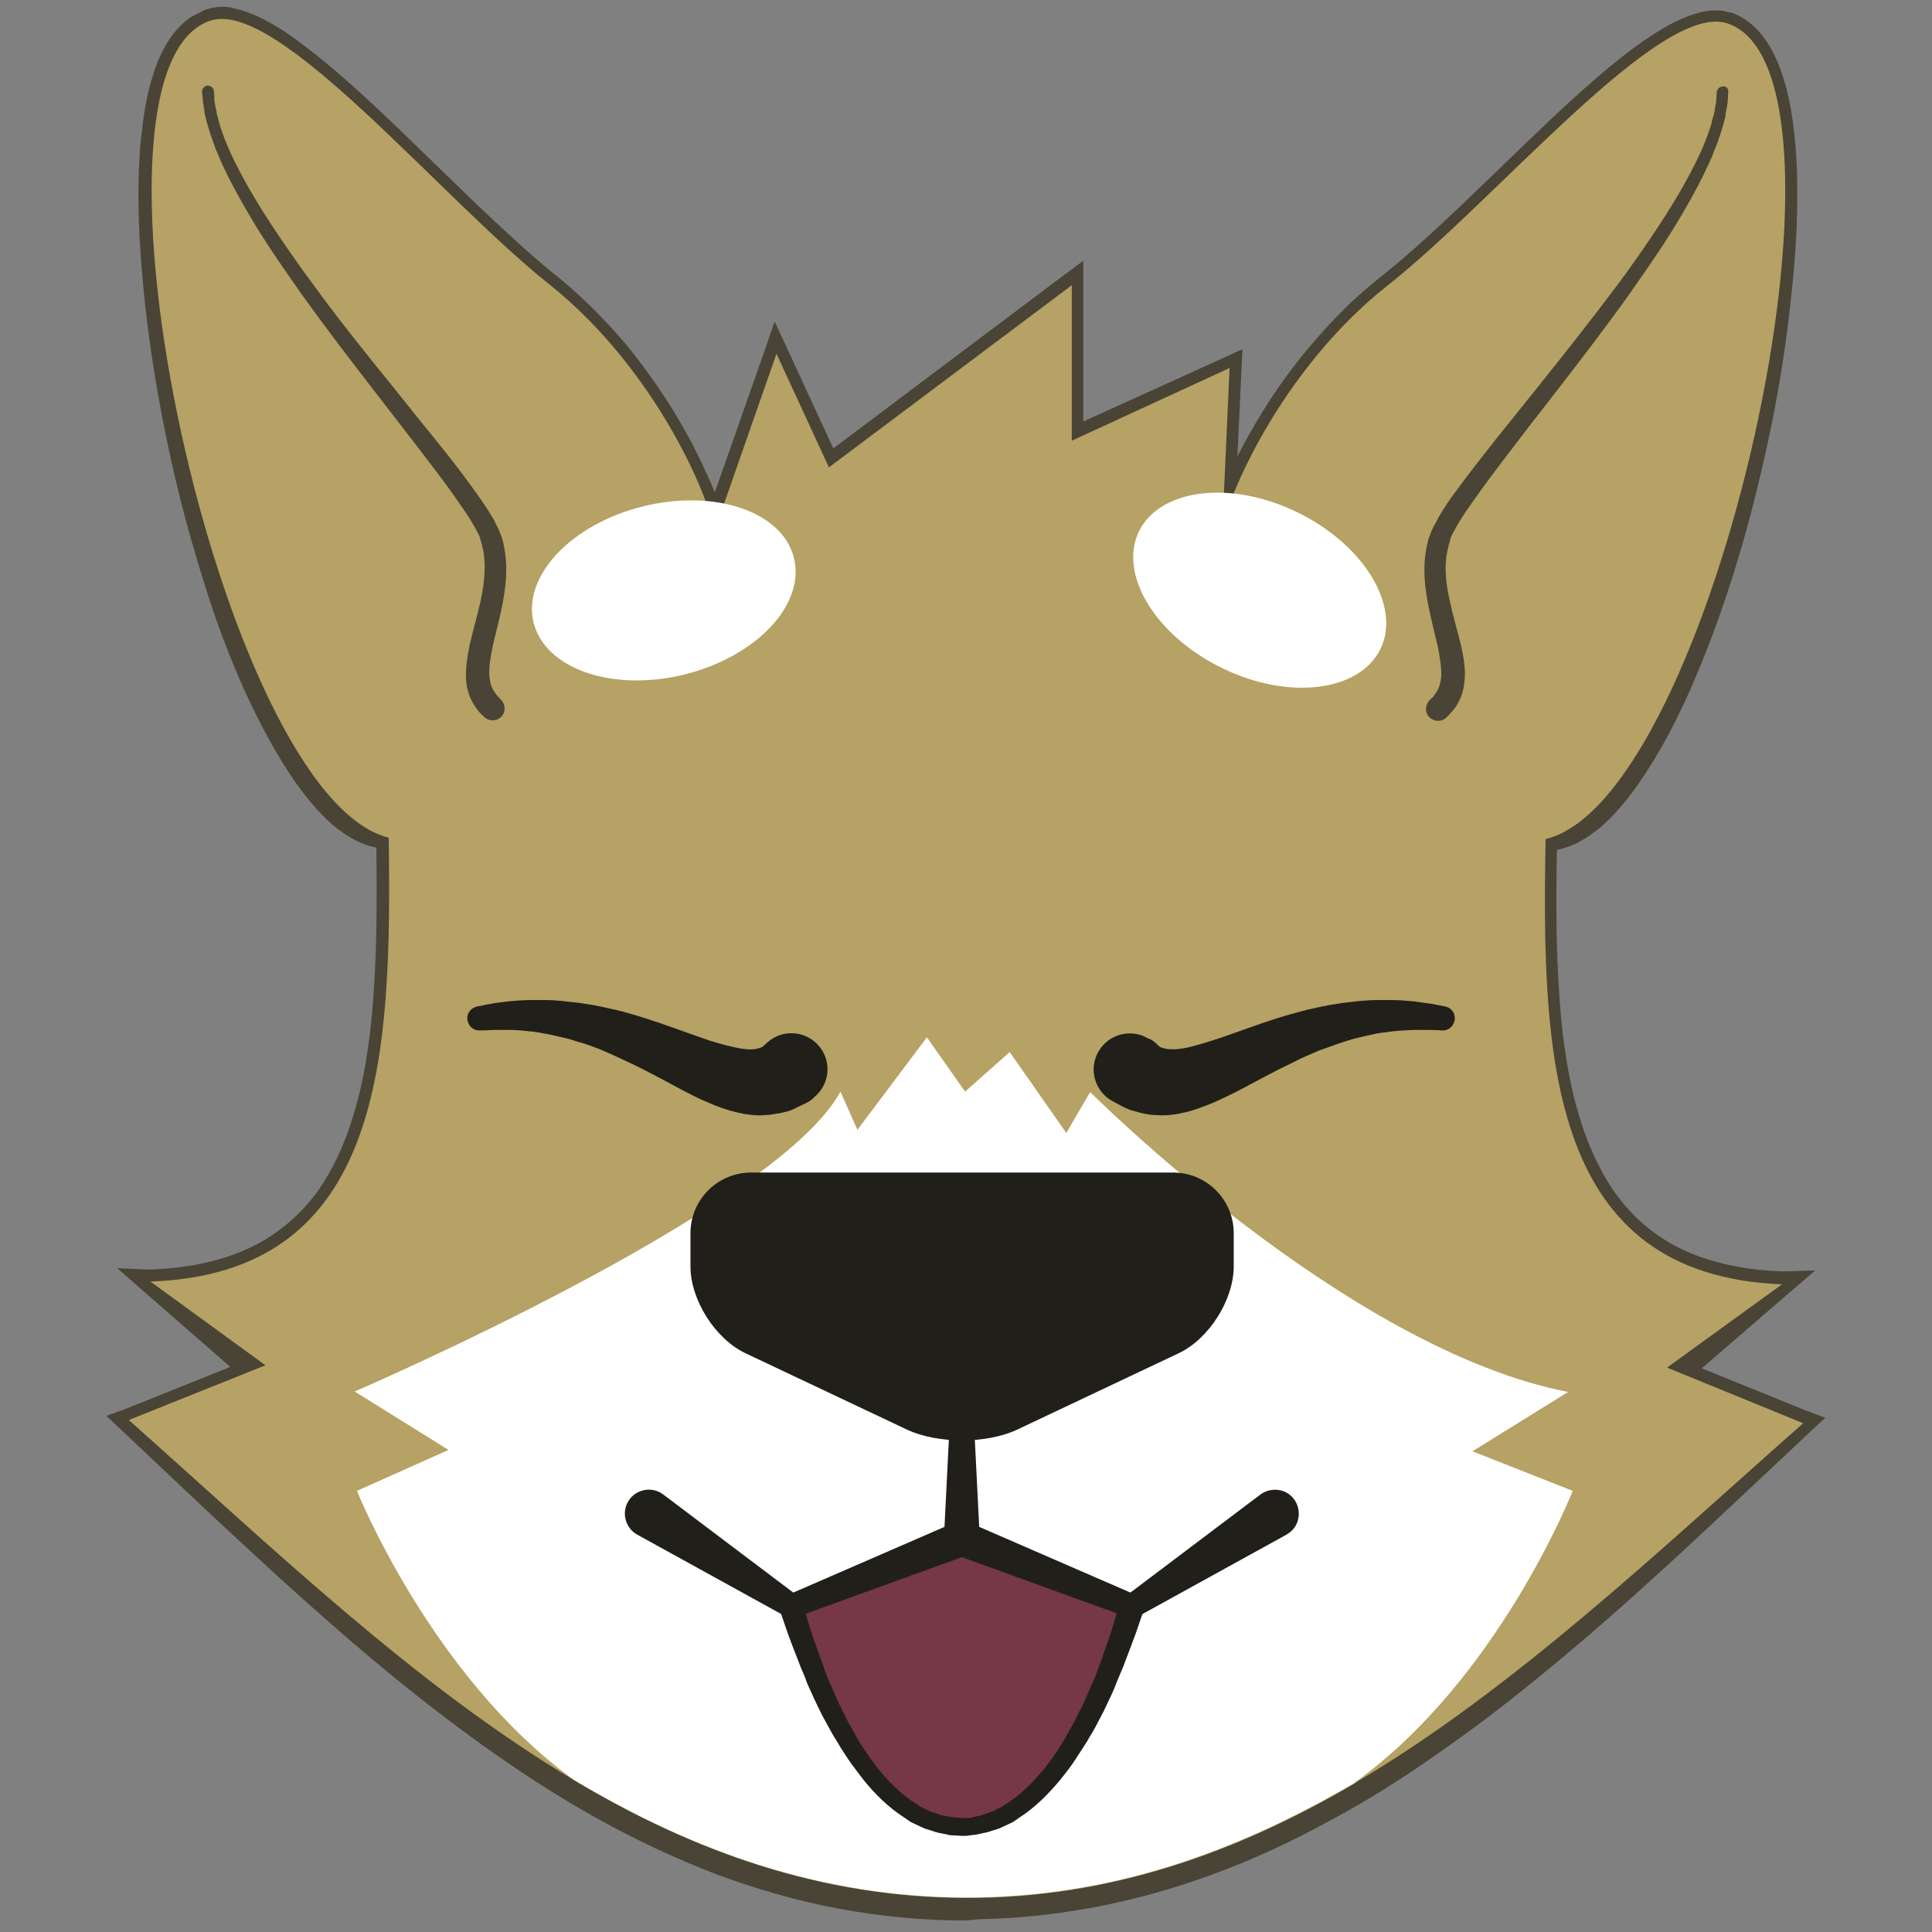 <?xml version="1.0" encoding="utf-8"?>
<!-- Generator: Adobe Illustrator 18.1.1, SVG Export Plug-In . SVG Version: 6.00 Build 0)  -->
<svg version="1.1" id="Layer_1" xmlns="http://www.w3.org/2000/svg" xmlns:xlink="http://www.w3.org/1999/xlink" x="0px" y="0px"
	 viewBox="0 0 420 420" enable-background="new 0 0 420 420" xml:space="preserve">
<rect x="0" y="0" width="420" height="420" fill="#808080" stroke="none"/>
<g>
	<g>
		<path fill="#494435" d="M209.8,407.3l3.4,0l3.2-0.1l3.2-0.2l3.2-0.2c4.3-0.4,8.6-0.9,12.8-1.7c8.5-1.5,16.9-3.9,25-6.8
			c8.2-2.9,16.1-6.5,23.9-10.6c7.7-4.1,15.2-8.6,22.6-13.5c7.3-4.9,14.5-10.1,21.5-15.5c7-5.4,13.9-11,20.8-16.7
			c6.9-5.7,13.6-11.5,20.4-17.3c6.8-5.8,13.6-11.6,20.5-17.3l0.7,4.4l0,0l-29.6-12l-4.3-1.8l3.8-2.7l0,0l-1.5-2.1l26.5-16.1l1.4,4.7
			l0,0c-5.4-0.2-10.8-0.9-16-2.4c-5.3-1.5-10.3-3.9-14.8-7.2c-4.5-3.3-8.2-7.5-11.1-12.1c-2.9-4.7-5.1-9.7-6.6-14.8
			c-1.6-5.1-2.7-10.4-3.4-15.6c-0.8-5.3-1.2-10.5-1.5-15.8c-0.6-10.5-0.5-21-0.3-31.4l0-1.9l2-0.5l0,0c2.8-1.5,5.2-3.5,7.6-5.8
			c2.4-2.3,4.7-5,6.7-7.8c4.1-5.8,7.5-12.2,10.6-18.8c3.1-6.6,5.8-13.4,8.3-20.3c2.5-6.9,4.7-13.9,6.6-21c2-7.1,3.7-14.3,5.2-21.5
			c1.5-7.2,2.7-14.5,3.6-21.8c0.9-7.3,1.5-14.6,1.5-21.9c0-7.3-0.5-14.6-2.3-21.4c-0.9-3.4-2.3-6.6-4.3-9c-1-1.2-2.2-2.1-3.5-2.7
			l-0.5-0.2l-0.1,0c0,0,0.2,0.1,0.1,0l-0.2,0l-0.3-0.1l-0.2,0l-0.1,0l-0.2,0c-0.1,0-0.3,0-0.4,0c-0.7,0-1.4,0-2.1,0.1
			c-1.5,0.3-3.1,0.9-4.6,1.6c-1.6,0.7-3.1,1.6-4.6,2.6c-3,1.9-5.9,4.1-8.8,6.5c-5.7,4.6-11.1,9.7-16.5,14.8l-16.1,15.5
			c-5.4,5.1-10.9,10.2-16.8,15c-2.9,2.3-5.6,4.6-8.2,7.2c-2.6,2.5-5.1,5.2-7.4,8c-4.6,5.6-8.8,11.7-12.3,18.1
			c-1.8,3.2-3.4,6.5-4.8,9.8c-0.7,1.7-1.4,3.3-1.9,5c-0.3,0.8-0.5,1.7-0.8,2.5c-0.1,0.4-0.2,0.8-0.3,1.2c-0.1,0.4-0.1,0.7-0.1,0.9
			l0,0l-5.2-0.1l1.7-35.9l3.7,2.5L234,98l-3.7,1.7v-4V61.9l4.2,2.1l-52.7,39.6l-2.6,1.9l-1.3-2.9l-11.4-24.7l4.8-0.2l-13.6,38.9
			l-3.6,10.5l-1.4-11.3l0,0c0-0.2,0-0.5-0.1-0.9c-0.1-0.4-0.2-0.8-0.3-1.2c-0.2-0.8-0.5-1.7-0.7-2.5c-0.6-1.7-1.2-3.4-1.9-5
			c-1.4-3.3-3-6.6-4.8-9.8c-3.5-6.4-7.6-12.5-12.2-18.1c-4.6-5.7-9.8-10.7-15.5-15.3c-5.9-4.8-11.3-9.9-16.7-15.1l-16-15.5
			c-5.4-5.1-10.8-10.2-16.4-14.8C64.9,15.2,62,13,59,11c-1.5-1-3-1.9-4.6-2.6c-1.5-0.8-3.1-1.4-4.6-1.7c-0.7-0.1-1.5-0.2-2.1-0.2
			c-0.3,0-0.6,0.1-0.9,0.1c-0.1,0-0.3,0.1-0.4,0.1l-0.6,0.2l-0.4,0.2l-0.5,0.3c-0.3,0.2-0.6,0.4-0.9,0.6c-0.6,0.4-1.1,1-1.6,1.6
			c-2,2.4-3.4,5.6-4.3,9c-1.9,6.8-2.4,14.1-2.4,21.4c0,7.3,0.5,14.7,1.4,22c0.8,7.3,2.1,14.6,3.5,21.8c1.4,7.2,3.2,14.4,5.1,21.5
			c1.9,7.1,4.1,14.1,6.5,21.1c2.5,6.9,5.1,13.7,8.2,20.4c3.1,6.6,6.5,13,10.6,18.8c2,2.9,4.3,5.5,6.7,7.9c2.4,2.4,4.8,4.4,7.6,5.8
			l0,0l2,0.5l0,1.9c0.2,10.4,0.2,20.9-0.4,31.4c-0.3,5.3-0.8,10.5-1.6,15.8c-0.8,5.2-1.9,10.5-3.5,15.6c-1.6,5.1-3.8,10.2-6.7,14.8
			c-2.9,4.6-6.7,8.8-11.2,12.1c-4.5,3.3-9.6,5.6-14.8,7.1c-5.3,1.5-10.7,2.2-16,2.4l0,0l1.4-4.7l26.5,16.2l-1.5,2.1l0,0l3.8,2.8
			l-4.3,1.7L29,311l0,0l0.8-4.3c6.9,5.8,13.7,11.6,20.4,17.4c6.8,5.8,13.5,11.7,20.4,17.4c6.8,5.7,13.7,11.4,20.7,16.8
			c7,5.4,14.1,10.7,21.5,15.6c7.3,4.9,14.8,9.5,22.6,13.6c7.7,4.1,15.7,7.7,23.8,10.7c8.2,3,16.5,5.4,25,6.9
			C192.6,406.6,201.2,407.4,209.8,407.3L209.8,407.3z M209.8,417.5c-9.3,0-18.5-0.9-27.6-2.6c-9.1-1.7-18-4.3-26.6-7.5
			c-8.6-3.3-16.9-7.2-24.9-11.6c-8-4.4-15.7-9.3-23.1-14.5c-7.4-5.2-14.6-10.7-21.6-16.4c-7-5.7-13.8-11.6-20.5-17.6
			c-6.7-6-13.2-12.1-19.8-18.2l-19.5-18.4l-3.1-2.9l3.9-1.4l0,0l29.7-11.9l-0.6,4.5l0,0l-1.5,2.1l-23.4-20.4l-5.7-5l7.1,0.3l0,0
			c5-0.2,10-0.8,14.8-2.2c4.8-1.3,9.3-3.4,13.2-6.3c3.9-2.9,7.3-6.5,9.9-10.7c2.6-4.2,4.6-8.8,6.1-13.6c1.5-4.8,2.6-9.8,3.3-14.8
			c0.8-5,1.2-10.2,1.5-15.3c0.6-10.3,0.5-20.6,0.4-31l2,2.5l0,0c-2.2-0.2-4.4-0.9-6.3-1.8c-1.9-1-3.7-2.2-5.2-3.5
			c-3.1-2.7-5.6-5.8-7.9-9c-4.5-6.4-8-13.2-11.2-20.1c-3.1-6.9-5.8-14-8.1-21.2c-2.3-7.2-4.4-14.4-6.2-21.7
			c-3.6-14.6-6.2-29.4-7.7-44.4c-0.7-7.5-1.2-15-1.1-22.6c0.1-3.8,0.2-7.6,0.7-11.4c0.4-3.8,1-7.6,2.1-11.4
			c1.1-3.8,2.6-7.6,5.4-10.9c0.7-0.8,1.5-1.6,2.4-2.3c0.4-0.3,0.9-0.7,1.4-0.9l0.8-0.4L44,2.4l0.7-0.3c0.4-0.1,0.6-0.2,1-0.3
			c0.6-0.1,1.2-0.2,1.8-0.3c1.2-0.1,2.3,0,3.4,0.3C53,2.3,54.9,3,56.7,3.9c1.8,0.9,3.5,1.9,5.1,2.9C65,9,68,11.3,70.9,13.7
			c5.8,4.8,11.3,10,16.6,15.1l16,15.5c5.4,5.1,10.8,10.2,16.4,14.8c6,4.7,11.4,10.1,16.3,15.9c4.8,5.9,9.1,12.1,12.8,18.8
			c1.9,3.3,3.5,6.7,5.1,10.2c0.8,1.8,1.5,3.5,2.1,5.4c0.3,0.9,0.6,1.9,0.9,2.8c0.1,0.5,0.3,1,0.4,1.5c0.1,0.5,0.2,1.1,0.2,1.9l0,0
			l-5-0.9L166.3,76l2.1-6.1l2.7,5.8l11.4,24.7l-3.9-1l52.7-39.6l4.2-3.1v5.2v33.8l-3.7-2.4l34.4-15.6l3.9-1.8l-0.2,4.2l-1.7,35.9
			L263,116l0,0c0-0.7,0.1-1.3,0.2-1.9c0.1-0.5,0.2-1,0.4-1.5c0.3-1,0.6-1.9,0.9-2.8c0.6-1.8,1.4-3.6,2.1-5.4
			c1.5-3.5,3.2-6.9,5.1-10.2c3.7-6.6,8-12.9,12.9-18.7c2.4-2.9,5-5.7,7.7-8.4c2.7-2.7,5.7-5.2,8.6-7.5c5.7-4.6,11.1-9.6,16.5-14.7
			l16.1-15.5c5.4-5.2,10.9-10.3,16.7-15.1c2.9-2.4,5.9-4.7,9.2-6.8c1.6-1,3.3-2.1,5.1-2.9c1.8-0.9,3.7-1.6,5.9-2.1
			c1.1-0.2,2.2-0.3,3.4-0.2c0.3,0,0.6,0,0.9,0.1l0.5,0.1l0.3,0.1l0.2,0l0.3,0.1l0.2,0l0.2,0.1l0.1,0l0.8,0.3c2.1,0.9,3.9,2.4,5.3,4
			c2.8,3.3,4.3,7.2,5.4,10.9c1.1,3.8,1.7,7.6,2.1,11.4c0.4,3.8,0.6,7.6,0.6,11.4c0.1,7.6-0.4,15.1-1.2,22.6
			c-1.5,15-4.2,29.8-7.9,44.4c-1.8,7.3-3.9,14.5-6.3,21.7c-2.4,7.2-5.1,14.2-8.2,21.2c-3.1,6.9-6.7,13.7-11.2,20.1
			c-2.3,3.2-4.8,6.3-7.9,9c-1.6,1.3-3.3,2.5-5.2,3.5c-1.9,0.9-4.1,1.6-6.3,1.7l0,0l2-2.5c-0.2,10.4-0.3,20.8,0.3,31
			c0.3,5.1,0.7,10.3,1.5,15.3c0.7,5,1.8,10,3.3,14.8c1.5,4.8,3.5,9.4,6.1,13.6c2.6,4.2,5.9,7.8,9.8,10.7c3.9,2.9,8.4,5,13.2,6.3
			c4.8,1.4,9.8,2,14.8,2.2l0,0l7.1-0.2l-5.7,4.9l-23.5,20.3l-1.5-2.1l0,0l-0.5-4.5l29.6,12l0,0l3.8,1.4l-3.1,2.9l-19.5,18.3
			c-6.5,6.1-13.1,12.2-19.8,18.2c-6.7,6-13.5,11.8-20.5,17.5c-7,5.7-14.2,11.2-21.6,16.3c-7.4,5.2-15.1,10.1-23.2,14.4
			c-8,4.4-16.3,8.3-25,11.5c-8.6,3.2-17.5,5.7-26.6,7.4c-4.5,0.8-9.1,1.5-13.7,1.9l-3.5,0.3l-3.5,0.2l-3.5,0.1L209.8,417.5
			L209.8,417.5z"/>
	</g>
	<path fill="#B5A264" d="M392,309.4c-31.6,27.9-62.7,57.6-97.1,78c-0.1,0.1-0.2,0.1-0.2,0.2c-25.9,15.2-53.5,25.1-84.8,25
		c-31.4-0.1-59.2-10.1-85.1-25.6c-34.4-20.5-65.3-50.3-96.8-78.3l29.7-11.9l-25-18.2c50.6-1.8,52.5-48.4,51.8-96.5
		C48,173.2,13.6,15.2,45.7,4.5c14.6-4.9,49.7,38.2,73.7,57.3c24.1,19.2,35.8,48.8,35.8,54l13.6-38.9l11.4,24.7l52.8-39.6v33.8
		L267.3,80l-1.6,35.4c0.7-6.4,12.5-34.8,35.9-53.3c24.1-19,59.4-62,74-57c31.9,10.9-3.1,168.7-39.6,177.3
		c-0.9,48.1,0.8,94.8,51.4,96.8l-25,18.1L392,309.4z"/>
	<path fill="#FFFFFF" d="M341.9,324.1c0,0-16,40.7-47.1,63.2c-0.1,0.1-0.2,0.1-0.2,0.2c-25.9,15.2-53.5,25.1-84.8,25
		c-31.4-0.1-59.2-10.1-85.1-25.6c-31-22.5-47.1-62.8-47.1-62.8l19.9-8.9l-20.4-12.7c0,0,91.8-39.5,105.6-65.2l3.7,8.3l15.1-20.1
		l8.3,11.8l9.7-8.6l12.3,17.6l5.2-8.9c0,0,55.7,55.9,103.9,65.2l-20.8,12.9L341.9,324.1z"/>
	<path fill="#FFFFFF" d="M300.1,141.1c-4.6,9.3-20,11.2-34.5,4.1c-14.5-7.1-22.5-20.4-18-29.7c4.6-9.3,20-11.2,34.5-4.1
		C296.6,118.5,304.6,131.8,300.1,141.1z"/>
	<path fill="#FFFFFF" d="M172.6,121.3c2.5,10.1-8.1,21.4-23.7,25.3c-15.6,3.9-30.3-1.1-32.9-11.2c-2.5-10.1,8.1-21.4,23.7-25.3
		C155.4,106.2,170.1,111.2,172.6,121.3z"/>
	<g>
		<path fill="#494435" d="M46.5,19.9c0,0,0.1,0.6,0.1,1.7c0,0.3,0,0.6,0.1,0.9c0.1,0.3,0.1,0.7,0.2,1c0.1,0.4,0.2,0.8,0.2,1.2
			c0.1,0.4,0.3,0.9,0.4,1.4c0.1,0.5,0.3,1,0.4,1.5c0.2,0.5,0.4,1.1,0.6,1.7c0.4,1.2,1,2.4,1.5,3.7c1.2,2.6,2.7,5.5,4.5,8.6
			c1.8,3.1,3.9,6.4,6.2,9.8c2.3,3.4,4.8,7,7.5,10.6c5.3,7.3,11.3,14.8,17.4,22.3c3,3.8,6,7.5,9,11.2c3,3.7,5.9,7.4,8.6,11.2
			c1.4,1.9,2.6,3.7,3.8,5.7c0.3,0.5,0.6,1,0.8,1.5l0.4,0.8l0.2,0.4l0.1,0.2l0.1,0.3l0.3,0.8c0.1,0.2,0.2,0.5,0.3,0.8
			c0.2,0.6,0.3,1.2,0.4,1.8c0.9,4.6,0.3,8.9-0.4,12.5c-0.7,3.7-1.7,6.9-2.2,9.6c-0.6,2.8-0.8,5.1-0.5,6.7c0.2,1.6,0.9,2.5,1.4,3.2
			c0.2,0.3,0.5,0.5,0.6,0.7c0.2,0.1,0.2,0.2,0.2,0.2l0.2,0.2c1,1,1.1,2.6,0.1,3.7c-1,1-2.6,1.1-3.7,0.1c0,0-0.1-0.1-0.4-0.4
			c-0.3-0.3-0.7-0.6-1.1-1.2c-0.9-1.1-2.1-3.2-2.4-5.7c-0.3-2.6,0.1-5.4,0.7-8.4c0.7-3,1.6-6.2,2.4-9.6c0.7-3.4,1.2-7.1,0.6-10.7
			c-0.1-0.5-0.2-0.9-0.3-1.3c0-0.2-0.1-0.4-0.2-0.7l-0.2-0.8l0-0.1l0,0c0-0.1,0,0.1,0,0l-0.1-0.2l-0.1-0.3l-0.3-0.6
			c-0.2-0.4-0.5-0.9-0.7-1.3c-1-1.8-2.2-3.6-3.5-5.4c-2.5-3.7-5.4-7.4-8.2-11.1c-2.9-3.8-5.9-7.6-8.8-11.4
			c-5.9-7.6-11.8-15.3-17.1-22.7c-2.6-3.7-5.1-7.3-7.4-10.8c-2.3-3.5-4.3-6.9-6.1-10.1c-1.8-3.2-3.3-6.2-4.5-9
			c-0.6-1.4-1.1-2.7-1.5-3.9c-0.2-0.6-0.4-1.2-0.6-1.8c-0.2-0.6-0.3-1.1-0.5-1.7c-0.1-0.5-0.3-1-0.4-1.5c-0.1-0.5-0.2-1-0.2-1.4
			c-0.1-0.4-0.1-0.8-0.2-1.2c-0.1-0.4-0.1-0.7-0.1-1C44,20.6,43.9,20,43.9,20c0-0.7,0.5-1.3,1.2-1.4C45.8,18.6,46.5,19.1,46.5,19.9
			L46.5,19.9z"/>
	</g>
	<g>
		<path fill="#494435" d="M375.7,20c0,0,0,0.6-0.1,1.7c0,0.3,0,0.6-0.1,1c-0.1,0.4-0.1,0.8-0.2,1.2c-0.1,0.4-0.2,0.9-0.2,1.4
			c-0.1,0.5-0.3,1-0.4,1.5c-0.1,0.5-0.3,1.1-0.5,1.7c-0.2,0.6-0.4,1.2-0.6,1.8c-0.4,1.3-1,2.5-1.5,3.9c-1.2,2.7-2.7,5.8-4.5,9
			c-1.8,3.2-3.8,6.6-6.1,10.1c-2.3,3.5-4.8,7.1-7.4,10.8c-5.3,7.4-11.2,15.1-17.1,22.7c-3,3.8-5.9,7.6-8.8,11.4
			c-2.9,3.8-5.7,7.5-8.2,11.1c-1.3,1.8-2.5,3.6-3.5,5.4c-0.2,0.4-0.5,0.9-0.7,1.3l-0.3,0.6l-0.1,0.3l-0.1,0.2c0,0,0-0.1,0,0l0,0
			l0,0.1l-0.2,0.8c-0.1,0.3-0.2,0.5-0.2,0.7c-0.1,0.4-0.2,0.8-0.3,1.3c-0.7,3.6-0.2,7.3,0.6,10.7c0.7,3.4,1.7,6.6,2.4,9.6
			c0.7,3,1.1,5.8,0.7,8.4c-0.3,2.6-1.5,4.6-2.4,5.7c-0.5,0.6-0.9,1-1.1,1.2c-0.3,0.3-0.4,0.4-0.4,0.4c-1,1-2.7,0.9-3.7-0.1
			c-1-1-0.9-2.7,0.1-3.7l0.2-0.2c0,0,0.1-0.1,0.2-0.2c0.2-0.1,0.4-0.3,0.6-0.7c0.5-0.6,1.1-1.5,1.4-3.2c0.3-1.6,0-3.9-0.5-6.7
			c-0.6-2.8-1.5-6-2.2-9.6c-0.7-3.7-1.3-7.9-0.4-12.5c0.1-0.6,0.3-1.2,0.4-1.8c0.1-0.3,0.2-0.6,0.3-0.8l0.3-0.8l0.1-0.3l0.1-0.2
			l0.2-0.4l0.4-0.8c0.3-0.5,0.6-1,0.8-1.5c1.2-2,2.4-3.9,3.8-5.7c2.7-3.7,5.6-7.4,8.6-11.2c3-3.7,6-7.5,9-11.2
			c6-7.5,12-15.1,17.4-22.3c2.7-3.6,5.2-7.2,7.5-10.6c2.3-3.4,4.4-6.7,6.2-9.8c1.8-3.1,3.3-6,4.5-8.6c0.6-1.3,1.1-2.6,1.5-3.7
			c0.2-0.6,0.4-1.1,0.6-1.7c0.2-0.5,0.3-1.1,0.4-1.5c0.1-0.5,0.3-1,0.4-1.4c0.1-0.4,0.2-0.8,0.2-1.2c0.1-0.4,0.1-0.7,0.2-1
			c0.1-0.3,0.1-0.7,0.1-0.9c0.1-1.1,0.1-1.7,0.1-1.7l0,0c0.1-0.7,0.7-1.2,1.4-1.2C375.3,18.7,375.8,19.3,375.7,20z"/>
	</g>
	<path fill="#753844" d="M246.2,349.2c-10.3,33.8-23.6,48-37.1,48c-13.5,0-26.8-14.3-37.1-48l37.1-14.7L246.2,349.2z"/>
	<g>
		<g>
			<path fill="#211F1A" d="M163.3,254.9c-7.3,0-13.2,5.9-13.2,13.2v7.2c0,7.3,5.4,15.8,12,18.9l35.1,16.6c6.6,3.1,17.3,3.1,23.9,0
				l35.1-16.6c6.6-3.1,12-11.6,12-18.9v-7.2c0-7.3-5.9-13.2-13.2-13.2H163.3z"/>
		</g>
		<g>
			<path fill="#211F1A" d="M211.7,308.6l1.3,25.9l-2.5-3.6l36.6,15.9l-2.4,0.2l29.3-22.1c2.3-1.7,5.6-1.3,7.3,1
				c1.7,2.3,1.3,5.6-1,7.3c-0.2,0.1-0.4,0.3-0.6,0.4l-32.1,17.7l-1.2,0.7l-1.2-0.4L207.7,338l-2.6-0.9l0.1-2.7l1.3-25.9
				c0.1-1.4,1.3-2.5,2.7-2.5C210.6,306.2,211.6,307.2,211.7,308.6z"/>
		</g>
		<g>
			<path fill="#211F1A" d="M210.5,338L173,351.6l-1.2,0.4l-1.2-0.7l-32.1-17.7c-2.5-1.4-3.4-4.6-2-7.1s4.6-3.4,7.1-2
				c0.2,0.1,0.4,0.3,0.6,0.4l29.3,22.1l-2.4-0.2l36.6-15.9c2-0.9,4.3,0,5.1,2c0.9,2,0,4.3-2,5.1C210.7,338,210.6,338,210.5,338z"/>
		</g>
	</g>
	<g>
		<path fill="#211F1A" d="M248.7,349.9c0,0-0.7,1.9-1.8,5.2c-0.6,1.7-1.4,3.7-2.3,6.1c-0.4,1.2-1,2.4-1.5,3.7
			c-0.3,0.6-0.5,1.3-0.8,2c-0.3,0.7-0.6,1.4-0.9,2c-0.7,1.4-1.3,2.9-2.1,4.3c-0.8,1.5-1.5,3-2.5,4.5c-0.4,0.8-0.9,1.5-1.4,2.3
			c-0.5,0.8-1,1.5-1.5,2.3c-1,1.6-2.2,3.1-3.4,4.6c-2.5,3-5.4,6-9,8.3l-1.3,0.9l-1.5,0.7c-0.5,0.2-1,0.5-1.5,0.7l-1.6,0.5
			c-1,0.4-2.1,0.5-3.2,0.8c-0.5,0.1-1.1,0.1-1.6,0.2l-0.8,0.1l-0.4,0l-0.2,0l-0.1,0l-0.1,0c-0.1,0,0.1,0-0.2,0l-1.5-0.1
			c-0.5,0-1,0-1.6-0.2c-1.1-0.2-2.3-0.4-3.3-0.8l-1.6-0.5c-0.5-0.2-1-0.5-1.5-0.7l-1.5-0.7l-1.3-0.9c-3.6-2.3-6.5-5.2-9-8.3
			c-1.2-1.6-2.4-3.1-3.4-4.6c-0.5-0.8-1-1.5-1.5-2.3c-0.5-0.8-0.9-1.6-1.4-2.3c-0.9-1.5-1.7-3.1-2.5-4.5c-0.8-1.5-1.4-2.9-2.1-4.3
			c-0.3-0.7-0.6-1.4-0.9-2c-0.3-0.7-0.6-1.3-0.8-2c-0.5-1.3-1.1-2.5-1.5-3.7c-0.9-2.3-1.7-4.3-2.3-6c-1.2-3.4-1.8-5.3-1.8-5.3
			c-0.5-1.4,0.2-2.8,1.6-3.3c1.4-0.5,2.8,0.2,3.3,1.6c0,0,0,0.1,0,0.1l0,0.1c0,0,0.6,1.9,1.6,5.2c0.5,1.7,1.2,3.6,2,5.9
			c0.4,1.1,0.9,2.3,1.3,3.6c0.2,0.6,0.5,1.3,0.7,1.9c0.3,0.6,0.6,1.3,0.9,2c0.6,1.4,1.2,2.8,1.9,4.2c0.7,1.4,1.4,2.9,2.3,4.4
			c0.4,0.7,0.8,1.5,1.2,2.2c0.4,0.7,0.9,1.5,1.4,2.2c0.9,1.5,2,2.9,3.1,4.4c2.3,2.8,4.9,5.5,8,7.5l1.2,0.8l1.2,0.6
			c0.4,0.2,0.8,0.4,1.2,0.6l1.3,0.4c0.9,0.4,1.7,0.4,2.5,0.6c0.4,0.1,0.9,0.1,1.4,0.2l1.5,0.1c-0.2,0,0,0-0.1,0l0,0l0.1,0l0.2,0
			l0.3,0l0.7,0c0.4,0,0.9,0,1.3-0.2c0.9-0.2,1.8-0.3,2.6-0.7l1.3-0.4c0.4-0.2,0.8-0.4,1.2-0.6l1.2-0.6l1.2-0.8c3.1-2,5.7-4.7,8-7.5
			c1.1-1.5,2.2-2.8,3.1-4.4c0.5-0.7,1-1.5,1.4-2.2c0.4-0.8,0.8-1.5,1.2-2.2c0.9-1.4,1.5-3,2.3-4.4c0.7-1.4,1.3-2.8,1.9-4.2
			c0.3-0.7,0.6-1.3,0.9-2c0.3-0.7,0.5-1.3,0.7-1.9c0.5-1.3,1-2.5,1.3-3.6c0.8-2.3,1.5-4.2,2-5.9c1-3.4,1.6-5.3,1.6-5.3
			c0.4-1.4,1.9-2.2,3.2-1.8c1.4,0.4,2.2,1.9,1.8,3.2C248.7,349.9,248.7,349.9,248.7,349.9z"/>
	</g>
	<g>
		<path fill="#211F1A" d="M250.7,226.3c0,0,0.2,0.2,0.6,0.5c0.1,0.1,0.2,0.2,0.3,0.3c0.1,0.1,0.3,0.3,0.3,0.2c0,0,0,0,0,0.1
			c0.1,0.1,0.3,0.2,0.5,0.3c0.2,0,0.4,0.2,0.7,0.2c0.5,0.2,1.4,0.2,2.5,0.2c1.1-0.1,2.6-0.3,4.2-0.8c1.6-0.4,3.4-1,5.3-1.6
			c3.8-1.3,8-2.9,12.4-4.3c2.2-0.7,4.4-1.3,6.7-1.9c2.2-0.5,4.5-1,6.6-1.3c1.1-0.2,2.2-0.3,3.2-0.4c0.5-0.1,1-0.1,1.6-0.2
			c0.5,0,1-0.1,1.5-0.1c1-0.1,2-0.1,2.9-0.1c0.9,0,1.9,0,2.7,0c1.8,0,3.4,0.2,4.8,0.3c1.4,0.2,2.6,0.4,3.6,0.5
			c2,0.4,3.1,0.6,3.1,0.6c1.4,0.3,2.3,1.6,2,3.1c-0.3,1.3-1.4,2.2-2.7,2.1l-0.2,0c0,0-1.1-0.1-2.9-0.1c-0.9,0-2,0-3.3,0
			c-1.3,0.1-2.7,0.1-4.3,0.3c-0.8,0.1-1.6,0.2-2.4,0.3c-0.8,0.1-1.7,0.3-2.6,0.5c-0.4,0.1-0.9,0.2-1.3,0.3c-0.4,0.1-0.9,0.2-1.3,0.3
			c-0.9,0.2-1.8,0.5-2.8,0.8c-1.9,0.6-3.7,1.3-5.7,2c-1.9,0.8-3.8,1.6-5.7,2.6c-3.8,1.8-7.6,3.9-11.4,5.9c-1.9,1-3.8,1.9-5.8,2.8
			c-2,0.8-4,1.6-6.1,2.1c-2.1,0.5-4.3,0.8-6.4,0.6c-1,0-2.1-0.2-3-0.4c-0.9-0.2-1.8-0.5-2.6-0.7c-0.9-0.4-1.7-0.7-2.3-1.1
			c-0.4-0.2-0.4-0.2-0.6-0.3c-0.1-0.1-0.3-0.2-0.4-0.2c-0.4-0.3-0.7-0.4-0.7-0.4l0,0c-3.7-2.1-5.1-6.9-2.9-10.7
			c2.1-3.7,6.9-5.1,10.7-2.9C250.1,225.9,250.4,226.1,250.7,226.3z"/>
	</g>
	<g>
		<path fill="#211F1A" d="M176.1,239.3c0,0-0.2,0.1-0.7,0.4c-0.1,0.1-0.2,0.1-0.4,0.2c-0.2,0.1-0.2,0.1-0.6,0.3
			c-0.7,0.3-1.4,0.7-2.3,1.1c-0.8,0.3-1.6,0.5-2.6,0.7c-0.9,0.1-2,0.4-3,0.4c-2.1,0.2-4.3-0.1-6.4-0.6c-2.1-0.5-4.1-1.2-6.1-2.1
			c-2-0.8-3.9-1.8-5.8-2.8c-3.8-2-7.5-4.1-11.4-5.9c-1.9-0.9-3.8-1.8-5.7-2.6c-1.9-0.8-3.8-1.5-5.7-2c-0.9-0.3-1.8-0.6-2.8-0.8
			c-0.5-0.1-0.9-0.2-1.3-0.3c-0.4-0.1-0.9-0.2-1.3-0.3c-0.9-0.2-1.7-0.3-2.6-0.5c-0.8-0.1-1.6-0.3-2.4-0.3c-1.5-0.2-3-0.3-4.3-0.3
			c-1.3,0-2.4,0-3.3,0c-1.8,0.1-2.9,0.1-2.9,0.1l-0.2,0c-1.4,0.1-2.6-1-2.7-2.5c-0.1-1.3,0.8-2.4,2.1-2.7c0,0,1.1-0.2,3.1-0.6
			c1-0.2,2.2-0.3,3.6-0.5c1.4-0.1,3-0.3,4.8-0.3c0.9,0,1.8,0,2.7,0c0.9,0,1.9,0,2.9,0.1c0.5,0,1,0.1,1.5,0.1c0.5,0.1,1,0.1,1.6,0.2
			c1.1,0.1,2.1,0.2,3.2,0.4c2.2,0.3,4.4,0.8,6.6,1.3c2.2,0.5,4.5,1.2,6.7,1.9c4.4,1.4,8.6,3,12.4,4.3c1.9,0.7,3.7,1.2,5.3,1.6
			c1.6,0.4,3,0.7,4.2,0.8c1.1,0.1,2,0,2.5-0.2c0.3,0,0.5-0.2,0.7-0.2c0.2-0.1,0.3-0.2,0.5-0.3c0-0.1,0-0.1,0-0.1
			c-0.1,0.1,0.2-0.1,0.3-0.2c0.1-0.1,0.2-0.2,0.3-0.3c0.4-0.3,0.6-0.5,0.6-0.5c3.4-2.7,8.3-2.1,11,1.3c2.7,3.4,2.1,8.3-1.3,11
			C176.8,238.8,176.5,239,176.1,239.3L176.1,239.3z"/>
	</g>
</g>
</svg>
